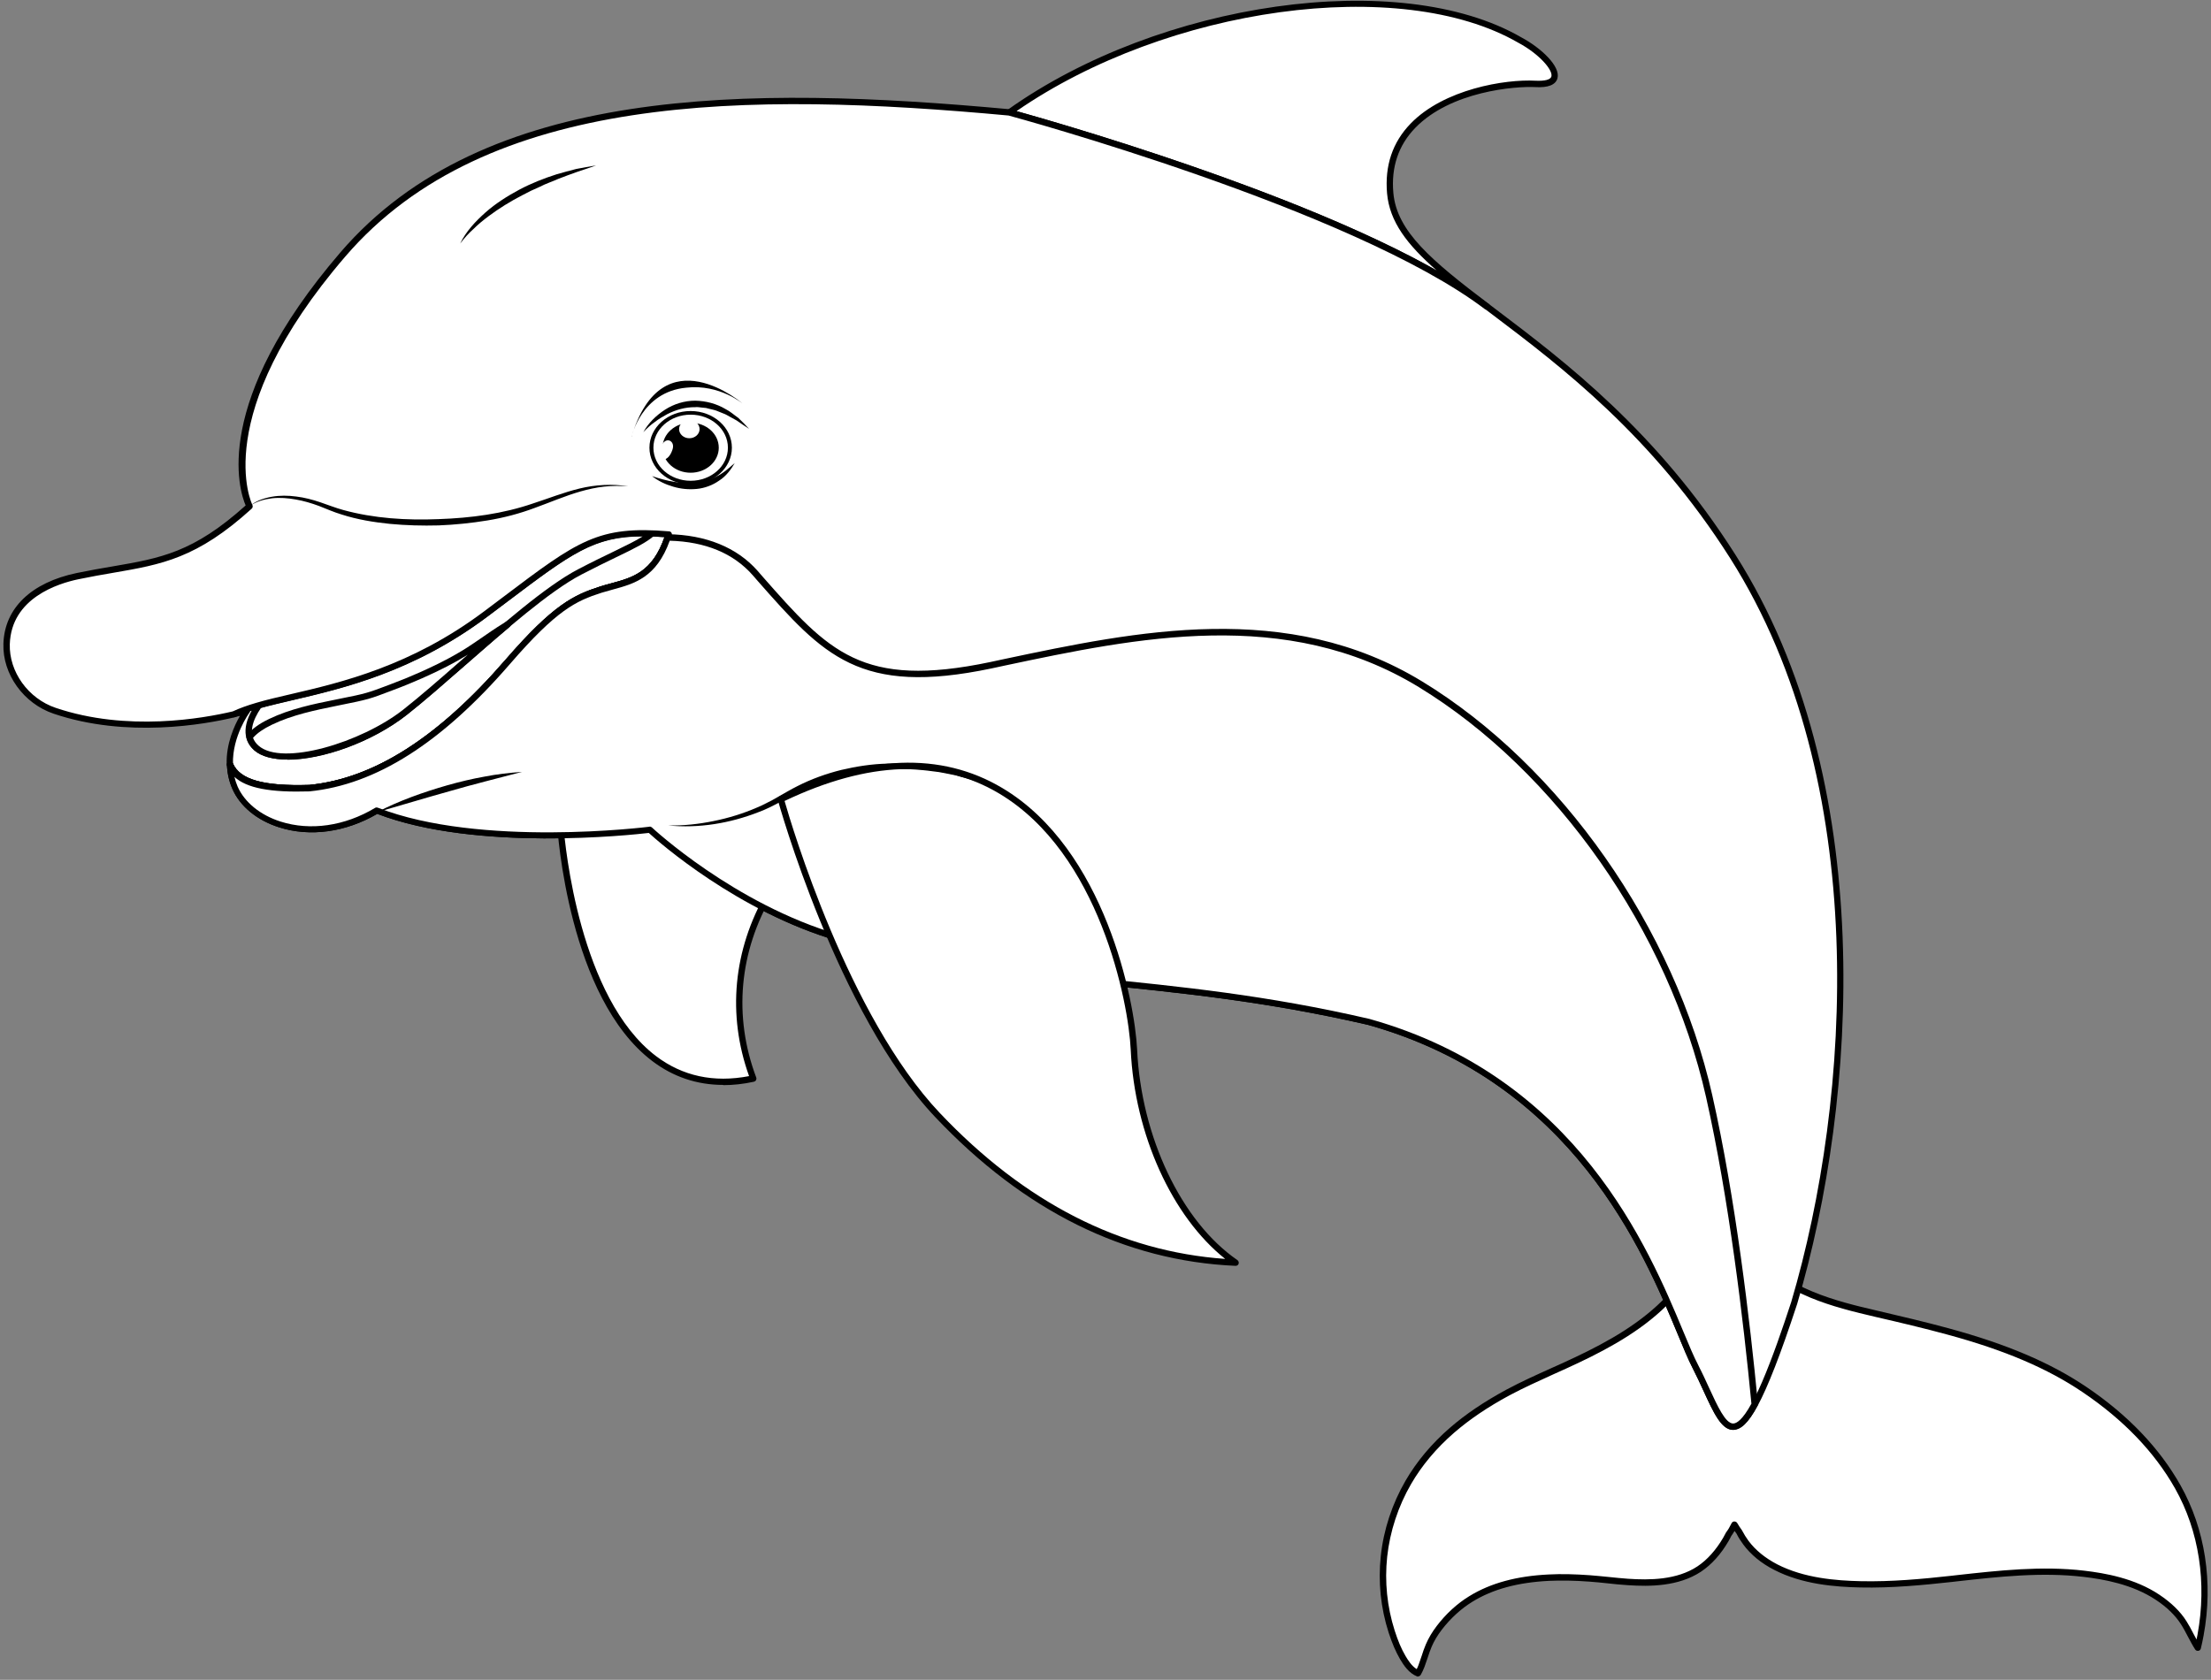 <svg width="504" height="383" viewBox="0 0 504 383" fill="none" xmlns="http://www.w3.org/2000/svg">
<rect x="0" y="0" width="504" height="383" fill="#808080" stroke="none"/>
<path d="M501.66 372.796C501.484 373.776 501.258 374.756 501.032 375.71C499.851 373.876 498.997 371.867 497.841 370.033C496.334 367.646 494.173 365.737 491.862 364.179C486.888 360.863 480.959 359.532 475.106 358.828C465.007 357.622 454.908 358.878 444.859 359.984C437.975 360.763 431.067 361.391 424.158 361.215C417.626 361.064 410.668 360.336 404.764 357.296C402.126 355.939 399.74 354.105 397.956 351.719C397.378 350.94 396.876 350.136 396.449 349.307C396.047 348.779 395.67 348.202 395.343 347.624C394.966 348.403 394.539 349.156 394.037 349.835C393.836 350.236 393.635 350.638 393.384 351.04C391.876 353.653 389.867 356.09 387.329 357.748C382.581 360.888 376.552 361.064 371.05 360.687C368.136 360.486 365.247 360.109 362.358 359.883C359.268 359.657 356.178 359.557 353.088 359.708C346.883 360.009 340.627 361.29 335.302 364.556C332.513 366.264 330.076 368.55 328.092 371.163C327.137 372.419 326.308 373.751 325.705 375.208C325.052 376.715 324.65 378.323 324.047 379.855C323.821 380.433 323.57 380.986 323.268 381.539C321.685 380.936 320.58 379.328 319.776 377.921C318.696 376.062 317.892 374.027 317.239 371.992C315.48 366.465 314.877 360.637 315.48 354.859C316.108 348.93 318.018 343.152 321.007 338.002C323.62 333.505 327.036 329.536 330.955 326.144C334.849 322.778 339.195 319.964 343.717 317.528C347.913 315.267 352.259 313.408 356.58 311.423C364.267 307.906 372.005 303.962 378.285 298.209C381.225 295.496 383.812 292.33 385.345 288.612C386.852 284.944 387.078 280.925 386.048 277.106C385.948 276.704 385.822 276.302 385.696 275.9C385.696 274.669 385.897 273.438 386.927 272.66C387.706 272.082 388.661 271.831 389.565 271.605C390.671 271.328 391.801 271.102 392.957 271.052C393.962 271.002 395.017 271.077 395.846 271.68C396.021 271.806 396.172 271.956 396.323 272.132C396.197 272.157 396.072 272.258 396.072 272.358C396.298 277.332 397.479 282.558 400.594 286.577C403.709 290.597 408.432 293.26 413.029 295.194C417.802 297.179 422.877 298.41 427.901 299.591C433.303 300.847 438.704 302.128 444.055 303.56C455.033 306.524 465.785 310.443 475.256 316.849C483.748 322.602 491.385 329.988 496.459 338.982C502.212 349.181 503.77 361.315 501.66 372.771V372.796Z" fill="white"/>
<path d="M323.268 382.267C323.268 382.267 323.092 382.267 323.017 382.216C321.208 381.513 320.002 379.754 319.148 378.297C318.169 376.614 317.34 374.68 316.536 372.218C314.727 366.565 314.124 360.687 314.752 354.783C315.38 348.804 317.34 342.875 320.379 337.625C322.917 333.253 326.308 329.184 330.478 325.566C334.096 322.426 338.316 319.587 343.366 316.849C346.682 315.065 350.149 313.508 353.49 312C354.42 311.573 355.349 311.171 356.279 310.744C363.765 307.328 371.578 303.358 377.783 297.63C381.024 294.666 383.335 291.526 384.667 288.285C386.099 284.793 386.325 280.975 385.345 277.231C385.244 276.829 385.119 276.453 384.993 276.076C384.993 276 384.968 275.925 384.968 275.875C384.968 274.091 385.445 272.835 386.475 272.056C387.405 271.353 388.535 271.076 389.364 270.876C390.244 270.649 391.55 270.373 392.881 270.298C393.962 270.273 395.193 270.298 396.223 271.076C396.449 271.252 396.65 271.428 396.826 271.654C396.976 271.855 397.027 272.106 396.951 272.333C396.901 272.458 396.851 272.559 396.75 272.634C397.052 278.236 398.509 282.783 401.096 286.125C403.659 289.441 407.628 292.179 413.255 294.515C417.928 296.45 422.902 297.681 428.027 298.861C433.504 300.143 438.855 301.399 444.206 302.856C457.42 306.448 467.419 310.694 475.633 316.246C485.079 322.627 492.264 330.163 497.037 338.63C502.665 348.603 504.549 360.787 502.313 372.896C502.137 373.901 501.911 374.881 501.685 375.86C501.61 376.137 501.383 376.363 501.107 376.388C500.831 376.438 500.529 376.313 500.379 376.061C499.751 375.082 499.223 374.052 498.695 373.072C498.218 372.167 497.741 371.238 497.188 370.384C495.907 368.349 493.972 366.44 491.41 364.756C486.034 361.189 479.452 360.059 474.98 359.531C465.409 358.401 455.661 359.481 446.215 360.536L444.909 360.687C438.277 361.415 431.167 362.094 424.108 361.943C418.305 361.817 410.819 361.239 404.412 357.923C401.473 356.416 399.112 354.482 397.378 352.145C396.8 351.366 396.273 350.537 395.821 349.633C395.695 349.457 395.544 349.281 395.394 349.055C395.142 349.482 394.891 349.859 394.64 350.211C394.439 350.613 394.238 351.015 394.012 351.392C392.253 354.406 390.143 356.743 387.731 358.35C382.632 361.717 376.125 361.767 371 361.415C369.443 361.315 367.885 361.164 366.353 360.988C364.996 360.837 363.665 360.712 362.308 360.611C358.942 360.36 355.927 360.31 353.113 360.435C346.029 360.787 340.301 362.32 335.653 365.184C333.066 366.766 330.629 369.002 328.644 371.59C327.665 372.871 326.886 374.177 326.333 375.484C325.982 376.288 325.705 377.167 325.429 377.996C325.203 378.699 324.952 379.403 324.7 380.081C324.449 380.734 324.173 381.312 323.871 381.839C323.746 382.066 323.494 382.216 323.243 382.216L323.268 382.267ZM386.425 275.799C386.551 276.176 386.651 276.553 386.752 276.93C387.832 280.975 387.581 285.12 386.023 288.888C384.616 292.305 382.179 295.621 378.788 298.736C372.432 304.589 364.519 308.609 356.907 312.076C355.977 312.503 355.048 312.93 354.118 313.332C350.802 314.839 347.36 316.397 344.094 318.13C339.12 320.818 335 323.607 331.458 326.671C327.413 330.189 324.122 334.108 321.661 338.353C318.721 343.428 316.837 349.156 316.209 354.934C315.606 360.636 316.184 366.314 317.917 371.766C318.671 374.127 319.45 375.961 320.379 377.544C321.007 378.624 321.836 379.88 322.942 380.558C323.092 380.257 323.243 379.93 323.369 379.578C323.62 378.9 323.846 378.222 324.072 377.544C324.349 376.664 324.65 375.785 325.027 374.906C325.63 373.499 326.459 372.092 327.514 370.71C329.599 367.972 332.162 365.611 334.925 363.927C339.773 360.938 345.727 359.33 353.063 358.978C355.927 358.828 358.992 358.903 362.434 359.154C363.79 359.255 365.172 359.405 366.528 359.531C368.061 359.682 369.593 359.858 371.126 359.958C376.025 360.285 382.23 360.26 386.953 357.119C389.138 355.662 391.148 353.426 392.781 350.638C393.007 350.261 393.208 349.859 393.409 349.482C393.409 349.432 393.459 349.407 393.484 349.357C393.911 348.804 394.313 348.126 394.715 347.297C394.841 347.045 395.067 346.895 395.343 346.895C395.595 346.895 395.871 347.02 395.997 347.246C396.348 347.849 396.7 348.377 397.052 348.854C397.554 349.809 398.031 350.563 398.559 351.291C400.167 353.452 402.378 355.235 405.116 356.667C411.271 359.833 418.556 360.385 424.183 360.511C431.167 360.662 438.202 360.008 444.784 359.28L446.09 359.129C455.611 358.074 465.459 356.969 475.181 358.124C479.804 358.677 486.612 359.833 492.239 363.601C494.952 365.41 497.037 367.445 498.419 369.655C498.997 370.56 499.499 371.514 499.977 372.444C500.203 372.896 500.454 373.348 500.705 373.8C500.781 373.424 500.856 373.047 500.931 372.67C503.092 360.888 501.283 349.055 495.806 339.358C491.134 331.093 484.074 323.732 474.829 317.477C466.765 312 456.917 307.805 443.829 304.263C438.478 302.806 433.152 301.549 427.701 300.293C422.525 299.088 417.501 297.857 412.703 295.872C406.849 293.435 402.679 290.546 399.966 287.029C397.152 283.386 395.595 278.462 395.293 272.408C395.293 272.358 395.293 272.282 395.293 272.232C394.615 271.78 393.736 271.73 392.932 271.78C392.002 271.805 390.997 271.981 389.691 272.307C388.761 272.534 387.932 272.76 387.304 273.262C386.651 273.765 386.35 274.568 386.35 275.825L386.425 275.799Z" fill="black"/>
<path d="M70.517 179.707C89.559 177.798 105.034 163.278 115.761 150.892C126.489 138.507 131.011 136.372 136.964 134.463C142.918 132.553 149.098 132.553 152.44 121.851C135.306 120.419 131.714 124.238 110.762 139.939C89.81 155.666 70.039 157.55 58.609 160.891C56.398 161.544 54.665 162.197 53.258 162.851C55.192 162.398 56.298 162.047 56.298 162.047C56.298 162.047 52.127 167.624 52.379 174.306C53.936 178.049 58.659 180.059 70.517 179.682V179.707Z" fill="white"/>
<path d="M67.853 180.461C58.307 180.461 53.433 178.652 51.725 174.582C51.7 174.507 51.675 174.407 51.675 174.331C51.499 169.583 53.433 165.413 54.689 163.227C54.313 163.328 53.911 163.428 53.433 163.529C53.082 163.604 52.705 163.403 52.579 163.077C52.454 162.725 52.629 162.348 52.956 162.197C54.488 161.469 56.322 160.816 58.407 160.188C60.694 159.509 63.382 158.881 66.22 158.228C77.802 155.54 93.679 151.822 110.335 139.336L114.605 136.121C131.714 123.208 136.311 119.741 152.489 121.098C152.716 121.098 152.891 121.223 153.017 121.399C153.143 121.575 153.168 121.801 153.117 122.002C150.153 131.523 144.877 132.955 139.753 134.362C138.898 134.588 138.019 134.839 137.165 135.116C131.286 137 126.94 139.035 116.289 151.345C100.688 169.382 85.715 178.878 70.567 180.411C70.567 180.411 70.541 180.411 70.516 180.411C69.587 180.436 68.682 180.461 67.828 180.461H67.853ZM53.107 174.155C54.74 177.798 60.091 179.28 70.491 178.979C85.263 177.497 99.884 168.151 115.233 150.415C126.111 137.854 130.809 135.668 136.738 133.759C137.617 133.483 138.496 133.232 139.376 133.006C144.174 131.699 148.696 130.468 151.459 122.479C136.562 121.374 132.316 124.59 115.46 137.301L111.189 140.517C94.282 153.179 78.254 156.922 66.547 159.66C63.733 160.313 61.07 160.941 58.809 161.594C58.181 161.77 57.578 161.971 57.001 162.147C57.001 162.273 56.95 162.373 56.875 162.474C56.825 162.524 52.931 167.85 53.107 174.155Z" fill="black"/>
<path d="M58.457 170.538C63.532 175.06 81.067 171.241 92.347 162.348C103.651 153.455 121.161 136.12 132.115 130.418C140.857 125.846 145.856 124.012 148.645 121.625C134.627 121.098 130.08 125.469 110.761 139.964C90.06 155.49 70.516 157.55 59.035 160.79C57.201 163.403 55.141 167.624 58.432 170.563L58.457 170.538Z" fill="white"/>
<path d="M65.516 173.175C62.276 173.175 59.588 172.497 57.955 171.065C55.141 168.578 55.317 164.76 58.432 160.338C58.533 160.213 58.658 160.112 58.834 160.062C61.02 159.434 63.557 158.856 66.22 158.228C77.801 155.54 93.653 151.847 110.334 139.336L114.58 136.146C130.658 124.037 135.532 120.369 148.696 120.871C148.997 120.871 149.248 121.072 149.349 121.349C149.449 121.625 149.349 121.927 149.148 122.128C147.289 123.735 144.575 125.067 140.455 127.051C138.169 128.157 135.582 129.413 132.492 131.021C125.307 134.764 115.007 143.808 105.913 151.771C101.14 155.942 96.643 159.886 92.824 162.901C84.785 169.231 73.455 173.175 65.542 173.175H65.516ZM58.934 170.01C64.285 174.783 82.348 169.332 91.92 161.795C95.713 158.806 100.21 154.887 104.933 150.716C114.077 142.702 124.453 133.608 131.788 129.79C134.904 128.157 137.516 126.901 139.802 125.795C142.691 124.389 144.877 123.333 146.51 122.303C135.381 122.303 130.281 126.147 115.434 137.351L111.188 140.542C94.281 153.229 78.253 156.947 66.546 159.685C63.984 160.288 61.572 160.841 59.487 161.418C57.678 164.056 56.196 167.598 58.934 170.035V170.01Z" fill="black"/>
<path d="M115.082 142.728C112.771 144.16 110.535 145.743 108.299 147.275C104.431 149.913 100.21 152.048 95.939 153.932C93.703 154.937 91.417 155.842 89.131 156.721C87.348 157.399 85.564 158.128 83.73 158.63C81.695 159.208 79.61 159.585 77.55 159.987C72.199 161.092 66.647 162.147 61.698 164.534C59.939 165.388 58.156 166.468 56.925 168.001C57.151 168.88 57.653 169.734 58.508 170.488C63.582 175.01 81.117 171.191 92.397 162.298C98.929 157.148 107.546 149.184 115.761 142.276C115.534 142.401 115.308 142.552 115.107 142.678L115.082 142.728Z" fill="white"/>
<path d="M65.516 173.176C62.276 173.176 59.588 172.497 57.955 171.066C57.05 170.262 56.447 169.307 56.171 168.227C56.121 168.001 56.171 167.775 56.297 167.599C57.427 166.217 59.01 165.036 61.321 163.931C66.119 161.62 71.47 160.514 76.62 159.484L78.58 159.082C80.213 158.756 81.896 158.429 83.479 157.977C84.936 157.575 86.393 156.997 87.825 156.47L88.83 156.093C91.317 155.163 93.528 154.259 95.613 153.329C100.637 151.094 104.531 149.008 107.872 146.722L109.53 145.592C111.213 144.436 112.922 143.23 114.705 142.15L115.359 141.748C115.685 141.547 116.087 141.648 116.313 141.949C116.539 142.251 116.489 142.678 116.188 142.929C112.771 145.793 109.279 148.858 105.888 151.822C101.114 155.992 96.618 159.936 92.799 162.951C84.76 169.282 73.43 173.226 65.516 173.226V173.176ZM57.678 168.227C57.93 168.905 58.332 169.483 58.934 170.01C64.285 174.758 82.348 169.332 91.92 161.795C95.713 158.806 100.21 154.887 104.958 150.717C105.511 150.239 106.063 149.737 106.641 149.26C103.702 151.094 100.336 152.827 96.241 154.636C94.13 155.565 91.895 156.495 89.382 157.424L88.377 157.801C86.921 158.354 85.438 158.932 83.906 159.359C82.248 159.811 80.54 160.163 78.881 160.489L76.922 160.891C71.847 161.921 66.597 163.001 61.974 165.237C60.04 166.167 58.658 167.121 57.678 168.227Z" fill="black"/>
<path d="M338.945 69.874C326.535 60.478 317.742 53.394 316.913 44.048C315.004 22.77 341.407 18.65 349.999 19.127C358.59 19.605 353.089 12.696 346.431 9.104C318.772 -6.874 264.86 0.864 230.091 25.609C230.091 25.609 308.447 46.736 338.92 69.874H338.97H338.945Z" fill="white"/>
<path d="M338.895 70.602C338.744 70.602 338.593 70.552 338.467 70.452C308.447 47.666 230.669 26.513 229.89 26.312C229.614 26.237 229.413 26.011 229.363 25.76C229.312 25.483 229.438 25.207 229.664 25.056C264.433 0.286 319.149 -7.452 346.758 8.501C351.405 10.988 355.777 15.183 355.023 17.871C354.596 19.354 352.888 20.032 349.948 19.856C345.426 19.63 330.705 20.785 322.59 29.176C318.772 33.12 317.089 38.12 317.616 43.973C318.395 52.791 326.359 59.423 339.372 69.296C339.573 69.447 339.673 69.673 339.648 69.924C339.648 70.175 339.472 70.376 339.271 70.502H339.221C339.221 70.502 338.995 70.602 338.895 70.602ZM231.724 25.333C241.321 28.021 295.559 43.571 327.514 61.684C320.756 55.781 316.762 50.555 316.184 44.099C315.632 37.793 317.415 32.442 321.56 28.171C329.147 20.333 343.065 18.022 350.024 18.399C352.134 18.499 353.44 18.173 353.641 17.444C354.043 15.962 350.828 12.269 346.079 9.732C319.199 -5.794 266.166 1.542 231.724 25.333Z" fill="black"/>
<path d="M395.016 126.901C376.501 97.684 354.771 81.883 338.944 69.849H338.894C308.421 46.737 230.065 25.609 230.065 25.609C168.164 19.907 110.057 20.836 78.152 57.992C46.247 95.147 56.874 115.42 56.874 115.42C41.826 129.087 33.561 128.057 17.683 131.348C9.619 133.006 1.806 137.653 1.53 146.798C1.304 153.581 6.153 159.912 12.483 162.047C28.938 167.599 46.423 164.484 53.281 162.851C54.688 162.198 56.422 161.545 58.632 160.891C70.063 157.55 89.834 155.641 110.786 139.94C131.737 124.213 135.305 120.42 152.463 121.852C149.122 132.579 142.942 132.579 136.988 134.463C131.034 136.347 126.512 138.508 115.785 150.893C105.058 163.278 89.583 177.798 70.54 179.708C58.683 180.085 53.985 178.05 52.402 174.332C52.452 176.04 52.804 177.824 53.583 179.607C57.427 188.375 72.223 193.022 85.915 184.807C109.756 194.128 148.117 189.204 148.117 189.204C148.117 189.204 166.758 206.739 191.126 213.874C226.749 225.103 263.377 221.762 312.013 233.042C366.98 248.442 379.591 298.384 386.475 311.674C393.358 324.963 394.991 339.685 408.959 297.153C422.299 252.059 428.001 179.055 394.991 126.977L395.016 126.901Z" fill="white"/>
<path d="M395.092 326.018C392.404 326.018 390.621 322.099 388.335 317.15C387.556 315.442 386.752 313.708 385.848 311.95C384.843 310.015 383.712 307.277 382.406 304.112C374.668 285.496 358.565 246.758 311.838 233.669C288.701 228.318 268.678 226.309 249.309 224.374C228.885 222.339 209.617 220.405 190.926 214.501C168.19 207.869 150.203 192.017 147.892 189.907C144.073 190.359 108.576 194.228 85.991 185.561C78.806 189.756 70.667 190.887 63.607 188.626C58.558 187.018 54.689 183.827 52.956 179.833C52.202 178.125 51.8 176.266 51.725 174.306C51.725 173.954 51.951 173.653 52.277 173.578C52.629 173.502 52.956 173.678 53.081 174.005C54.664 177.748 60.04 179.28 70.541 178.954C85.263 177.472 99.909 168.126 115.258 150.39C126.136 137.829 130.834 135.643 136.763 133.734C137.642 133.458 138.521 133.207 139.4 132.98C144.199 131.674 148.721 130.443 151.484 122.454C136.587 121.349 132.341 124.565 115.484 137.276L111.214 140.492C94.306 153.153 78.279 156.897 66.572 159.635C63.758 160.288 61.095 160.916 58.834 161.569C56.824 162.147 55.041 162.8 53.584 163.504C53.533 163.504 53.483 163.554 53.433 163.554C46.6 165.187 28.889 168.352 12.233 162.725C5.374 160.414 0.551 153.706 0.777 146.772C1.028 138.658 7.133 132.805 17.508 130.644C20.423 130.041 23.01 129.589 25.547 129.162C36.676 127.253 44.062 125.971 55.995 115.244C54.513 111.803 48.107 91.856 77.6 57.539C110.284 19.504 170.225 19.379 230.141 24.905C231.046 25.132 308.823 46.284 339.171 69.196C339.246 69.196 339.322 69.246 339.372 69.296L341.256 70.728C356.656 82.385 377.758 98.362 395.62 126.524C428.128 177.773 423.505 250.551 409.663 297.304C401.926 320.893 398.308 325.842 395.243 326.018C395.193 326.018 395.143 326.018 395.092 326.018ZM148.093 188.45C148.269 188.45 148.444 188.525 148.595 188.651C148.771 188.827 167.386 206.161 191.328 213.145C209.893 218.998 229.111 220.933 249.435 222.968C268.854 224.902 288.902 226.912 312.165 232.313C359.595 245.602 375.874 284.768 383.712 303.584C385.018 306.724 386.149 309.438 387.129 311.297C388.058 313.08 388.862 314.839 389.641 316.572C391.55 320.742 393.359 324.636 395.168 324.586C398.861 324.385 404.438 308.684 408.307 296.876C422.048 250.426 426.646 178.15 394.414 127.303C376.678 99.342 355.726 83.465 340.402 71.884L338.668 70.577C338.668 70.577 338.518 70.527 338.467 70.477C308.447 47.691 230.669 26.538 229.89 26.337C170.476 20.861 110.937 20.961 78.706 58.494C47.554 94.745 57.427 114.918 57.528 115.119C57.678 115.42 57.603 115.772 57.377 115.973C44.917 127.303 36.903 128.685 25.824 130.594C23.312 131.021 20.724 131.473 17.835 132.076C13.263 133.031 2.586 136.347 2.234 146.848C2.033 153.153 6.43 159.283 12.71 161.393C28.964 166.895 46.273 163.805 53.056 162.197C54.563 161.494 56.372 160.841 58.432 160.238C60.718 159.56 63.406 158.931 66.245 158.278C77.826 155.59 93.704 151.872 110.359 139.387L114.63 136.171C131.738 123.258 136.336 119.791 152.514 121.148C152.74 121.148 152.916 121.274 153.042 121.449C153.167 121.625 153.192 121.851 153.142 122.052C150.178 131.574 144.902 133.006 139.777 134.412C138.923 134.638 138.044 134.89 137.19 135.166C131.311 137.05 126.965 139.085 116.313 151.395C100.713 169.432 85.74 178.929 70.591 180.461C61.673 180.737 56.272 179.732 53.483 177.145C53.659 177.899 53.91 178.627 54.212 179.356C55.794 182.948 59.362 185.862 64.009 187.344C70.792 189.505 78.63 188.374 85.539 184.229C85.715 184.104 85.966 184.104 86.167 184.179C109.556 193.324 147.641 188.575 148.017 188.525C148.042 188.525 148.068 188.525 148.118 188.525L148.093 188.45Z" fill="black"/>
<path d="M127.693 187.848C127.693 187.848 131.713 254.471 171.732 245.905C166.959 233.294 166.959 218.044 175.551 203.524C175.551 203.524 162.261 171.719 127.718 187.873L127.693 187.848Z" fill="white"/>
<path d="M164.875 247.361C158.871 247.361 153.444 245.528 148.671 241.91C129.578 227.415 127.091 189.48 126.991 187.898C126.991 187.596 127.141 187.32 127.393 187.194C138.371 182.069 148.37 181.19 157.137 184.582C170.427 189.706 175.979 202.695 176.205 203.247C176.305 203.448 176.28 203.699 176.155 203.9C168.467 216.914 167.136 231.736 172.386 245.678C172.462 245.879 172.436 246.08 172.336 246.281C172.235 246.457 172.06 246.583 171.859 246.633C169.447 247.161 167.111 247.412 164.85 247.412L164.875 247.361ZM128.448 188.3C128.8 192.822 132.116 227.54 149.525 240.78C155.554 245.352 162.689 246.909 170.753 245.352C165.729 231.359 167.136 216.537 174.723 203.448C173.768 201.413 168.166 190.36 156.61 185.888C148.344 182.697 138.873 183.501 128.448 188.274V188.3Z" fill="black"/>
<path d="M323.796 156.042C292.268 136.824 256.393 145.29 225.895 151.696C195.397 158.102 187.961 148.631 172.134 130.669C167.059 124.916 159.799 122.68 152.187 122.555C148.796 132.528 142.766 132.603 136.963 134.463C131.009 136.372 126.487 138.507 115.76 150.892C105.033 163.277 89.558 177.798 70.516 179.707C58.658 180.084 53.96 178.049 52.377 174.331C52.428 176.039 52.779 177.823 53.558 179.607C57.402 188.374 72.199 193.022 85.89 184.807C109.731 194.127 148.092 189.203 148.092 189.203C148.092 189.203 166.733 206.739 191.101 213.873C226.724 225.103 263.352 221.762 311.988 233.041C366.955 248.441 379.567 298.384 386.45 311.673C391.475 321.37 393.71 331.821 399.966 320.24C398.232 302.227 394.916 273.789 389.565 249.999C380.999 211.889 355.274 175.311 323.746 156.093L323.796 156.042Z" fill="white"/>
<path d="M395.093 326.018C395.093 326.018 395.043 326.018 394.992 326.018C392.355 325.943 390.571 322.049 388.335 317.15C387.556 315.467 386.752 313.708 385.848 311.95C384.843 310.015 383.713 307.277 382.406 304.112C374.669 285.496 358.565 246.758 311.839 233.669C288.701 228.318 268.679 226.309 249.31 224.374C228.886 222.339 209.617 220.405 190.926 214.501C168.191 207.869 150.203 192.017 147.892 189.907C144.074 190.359 108.576 194.228 85.992 185.561C78.807 189.756 70.667 190.887 63.608 188.626C58.558 187.018 54.69 183.827 52.956 179.833C52.202 178.125 51.8 176.266 51.725 174.306C51.725 173.954 51.951 173.653 52.278 173.577C52.63 173.502 52.956 173.678 53.082 174.005C54.664 177.748 60.041 179.28 70.541 178.954C85.263 177.471 99.909 168.126 115.259 150.39C126.137 137.829 130.834 135.643 136.763 133.734C137.642 133.458 138.522 133.206 139.376 132.98C144.199 131.674 148.771 130.418 151.535 122.278C151.635 121.977 151.912 121.801 152.213 121.801C160.905 121.927 167.99 124.816 172.688 130.142L173.843 131.473C188.866 148.531 196.428 157.097 225.745 150.943L228.785 150.289C259.082 143.883 293.449 136.648 324.173 155.364C355.802 174.633 381.753 211.688 390.32 249.722C395.595 273.111 398.886 300.896 400.72 320.064C400.72 320.215 400.72 320.34 400.645 320.466C398.61 324.234 396.877 325.943 395.093 325.943V326.018ZM148.093 188.45C148.269 188.45 148.445 188.525 148.596 188.651C148.771 188.827 167.387 206.161 191.328 213.145C209.893 218.998 229.112 220.933 249.435 222.967C268.855 224.902 288.902 226.912 312.165 232.313C359.595 245.602 375.875 284.768 383.713 303.584C385.019 306.724 386.149 309.437 387.129 311.296C388.059 313.08 388.863 314.839 389.641 316.547C391.526 320.642 393.309 324.511 395.043 324.561H395.068C395.847 324.561 397.203 323.757 399.238 320.039C397.404 300.921 394.113 273.337 388.888 250.099C380.397 212.416 354.697 175.738 323.395 156.645C293.173 138.206 259.107 145.391 229.061 151.746L226.022 152.4C195.875 158.73 187.66 149.41 172.738 132.478L171.582 131.146C167.186 126.147 160.805 123.509 152.665 123.283C149.626 131.699 144.601 133.081 139.702 134.412C138.848 134.638 137.994 134.89 137.14 135.141C131.261 137.025 126.915 139.06 116.264 151.37C100.663 169.407 85.69 178.903 70.541 180.436C61.623 180.712 56.222 179.707 53.433 177.12C53.609 177.873 53.861 178.602 54.162 179.33C55.745 182.923 59.312 185.837 63.959 187.319C70.743 189.48 78.581 188.349 85.489 184.204C85.665 184.079 85.916 184.079 86.117 184.154C109.506 193.298 147.591 188.55 147.968 188.5C147.993 188.5 148.018 188.5 148.068 188.5L148.093 188.45Z" fill="black"/>
<path d="M143.973 99.593C143.973 99.593 146.184 89.343 156.433 88.389C164.07 87.51 169.472 92.157 169.472 92.157C169.472 92.157 151.057 76.079 143.948 99.593H143.973Z" fill="black"/>
<path d="M157.438 110.446C162.627 110.446 166.834 106.701 166.834 102.08C166.834 97.46 162.627 93.715 157.438 93.715C152.249 93.715 148.042 97.46 148.042 102.08C148.042 106.701 152.249 110.446 157.438 110.446Z" fill="black"/>
<path d="M165.929 102.081C165.929 106.251 162.135 109.617 157.438 109.617C152.74 109.617 148.946 106.251 148.946 102.081C148.946 97.91 152.74 94.544 157.438 94.544C162.135 94.544 165.929 97.91 165.929 102.081Z" fill="white"/>
<path d="M163.844 102.081C163.844 105.221 160.98 107.783 157.438 107.783C153.896 107.783 151.032 105.246 151.032 102.081C151.032 98.915 153.896 96.378 157.438 96.378C160.98 96.378 163.844 98.915 163.844 102.081Z" fill="black"/>
<path d="M152.413 100.397C150.981 100.246 150.278 102.583 150.203 103.512C150.203 103.789 150.203 104.09 150.303 104.341C150.755 105.271 151.911 104.718 152.413 104.14C152.765 103.738 153.016 103.261 153.192 102.784C153.393 102.306 153.519 101.729 153.343 101.226C153.217 100.824 152.84 100.447 152.388 100.397H152.413Z" fill="white"/>
<path d="M159.473 97.835C159.473 98.99 158.418 99.92 157.137 99.92C155.855 99.92 154.8 98.99 154.8 97.835C154.8 96.679 155.855 95.75 157.137 95.75C158.418 95.75 159.473 96.679 159.473 97.835Z" fill="white"/>
<path d="M177.988 182.22C177.988 182.22 191.152 230.404 213.711 254.22C236.246 278.035 260.061 286.929 281.666 287.883C268.327 278.663 259.383 258.666 258.479 239.297C257.524 218.672 239.738 152.3 177.988 182.22Z" fill="white"/>
<path d="M281.667 288.611H281.641C256.469 287.506 233.432 276.101 213.209 254.722C190.8 231.057 177.46 182.898 177.31 182.421C177.209 182.094 177.385 181.742 177.686 181.592C197.458 172.02 214.54 171.367 228.458 179.657C251.947 193.625 258.68 228.268 259.207 239.297C260.137 259.219 269.306 278.512 282.068 287.305C282.32 287.481 282.445 287.833 282.345 288.134C282.244 288.436 281.968 288.611 281.667 288.611ZM178.842 182.622C180.425 188.148 193.388 231.735 214.214 253.742C233.533 274.166 255.414 285.346 279.28 287.029C267.196 277.432 258.63 258.641 257.75 239.347C257.248 228.52 250.666 194.529 227.704 180.888C214.34 172.95 197.91 173.527 178.842 182.622Z" fill="black"/>
<path d="M56.874 115.446C58.256 114.215 60.115 113.587 61.949 113.26C63.783 112.933 65.692 112.959 67.551 113.21C69.41 113.436 71.219 113.913 73.003 114.516C74.787 115.119 76.47 115.797 78.228 116.275C85.262 118.209 92.673 118.661 99.984 118.36C107.32 118.109 114.63 117.154 121.564 114.767C125.056 113.637 128.497 112.255 132.14 111.376C135.758 110.497 139.551 110.296 143.194 110.873C141.36 110.748 139.501 110.748 137.692 110.949C135.858 111.15 134.074 111.552 132.316 112.054C128.799 113.059 125.407 114.541 121.915 115.797C118.449 117.104 114.806 118.058 111.113 118.661C107.445 119.264 103.727 119.641 100.009 119.792C96.291 119.892 92.573 119.792 88.855 119.44C85.162 119.063 81.444 118.46 77.876 117.305C76.093 116.777 74.359 115.998 72.676 115.345C70.968 114.717 69.209 114.19 67.426 113.888C65.642 113.562 63.808 113.411 61.999 113.612C60.216 113.838 58.382 114.315 56.874 115.421V115.446Z" fill="black"/>
<path d="M152.313 188.198C155.805 188.274 159.297 187.897 162.689 187.194C166.08 186.515 169.421 185.485 172.587 184.104C173.391 183.777 174.169 183.4 174.923 182.998C175.702 182.621 176.455 182.219 177.209 181.767C178.691 180.938 180.249 179.984 181.832 179.205C184.997 177.597 188.363 176.391 191.805 175.537C195.247 174.733 198.764 174.18 202.306 174.105C205.848 174.005 209.39 174.105 212.882 174.783C219.866 175.864 226.524 178.627 232.377 182.446C229.262 180.863 226.147 179.255 222.806 178.25C221.198 177.622 219.464 177.27 217.806 176.768C216.098 176.466 214.415 176.014 212.681 175.864C205.823 174.909 198.789 175.236 192.106 176.944C188.74 177.723 185.474 178.853 182.384 180.386C179.344 181.893 176.33 183.903 172.989 185.134C166.407 187.721 159.272 188.902 152.288 188.198H152.313Z" fill="black"/>
<path d="M85.915 185.184C91.04 182.546 96.492 180.611 102.019 179.029C104.782 178.25 107.596 177.572 110.435 177.069C113.248 176.517 116.137 176.19 119.001 175.989L110.686 178.15C107.922 178.878 105.159 179.607 102.421 180.41C96.919 181.943 91.468 183.601 85.941 185.184H85.915Z" fill="black"/>
<path d="M146.686 98.463C147.817 96.428 149.575 94.72 151.585 93.414C153.595 92.107 156.032 91.354 158.468 91.354C160.905 91.404 163.317 92.032 165.377 93.263C166.457 93.791 167.337 94.62 168.291 95.273C169.145 96.102 169.974 96.906 170.753 97.785C169.748 97.157 168.844 96.479 167.889 95.851L166.382 95.022C165.879 94.745 165.402 94.444 164.875 94.268C164.347 94.067 163.845 93.841 163.317 93.64C162.789 93.439 162.237 93.364 161.709 93.213L160.905 93.012L160.076 92.936C159.524 92.886 158.996 92.761 158.443 92.836C156.258 92.811 154.097 93.414 152.113 94.419C151.133 94.946 150.153 95.524 149.249 96.227C148.319 96.881 147.465 97.659 146.661 98.513L146.686 98.463Z" fill="black"/>
<path d="M148.67 108.562C151.986 109.693 155.377 110.396 158.668 110.044C160.326 109.919 161.909 109.391 163.366 108.612C164.898 107.884 166.129 106.728 167.486 105.573C166.607 107.08 165.501 108.587 163.944 109.567C162.462 110.622 160.653 111.3 158.819 111.476C156.985 111.652 155.151 111.476 153.418 110.949C151.684 110.446 150.051 109.667 148.645 108.562H148.67Z" fill="black"/>
<path d="M104.883 55.555C106.214 52.766 108.4 50.455 110.686 48.42C113.023 46.36 115.66 44.702 118.374 43.245C121.112 41.788 124.001 40.657 126.915 39.728C128.397 39.276 129.879 38.924 131.362 38.522C132.869 38.246 134.376 37.944 135.884 37.718C134.452 38.246 132.995 38.698 131.537 39.2C130.106 39.728 128.674 40.205 127.267 40.783C125.885 41.411 124.428 41.863 123.096 42.567L121.036 43.496L119.027 44.526C116.364 45.908 113.776 47.49 111.365 49.299C110.159 50.204 108.978 51.158 107.923 52.213C106.792 53.218 105.787 54.349 104.858 55.58L104.883 55.555Z" fill="black"/>
</svg>
